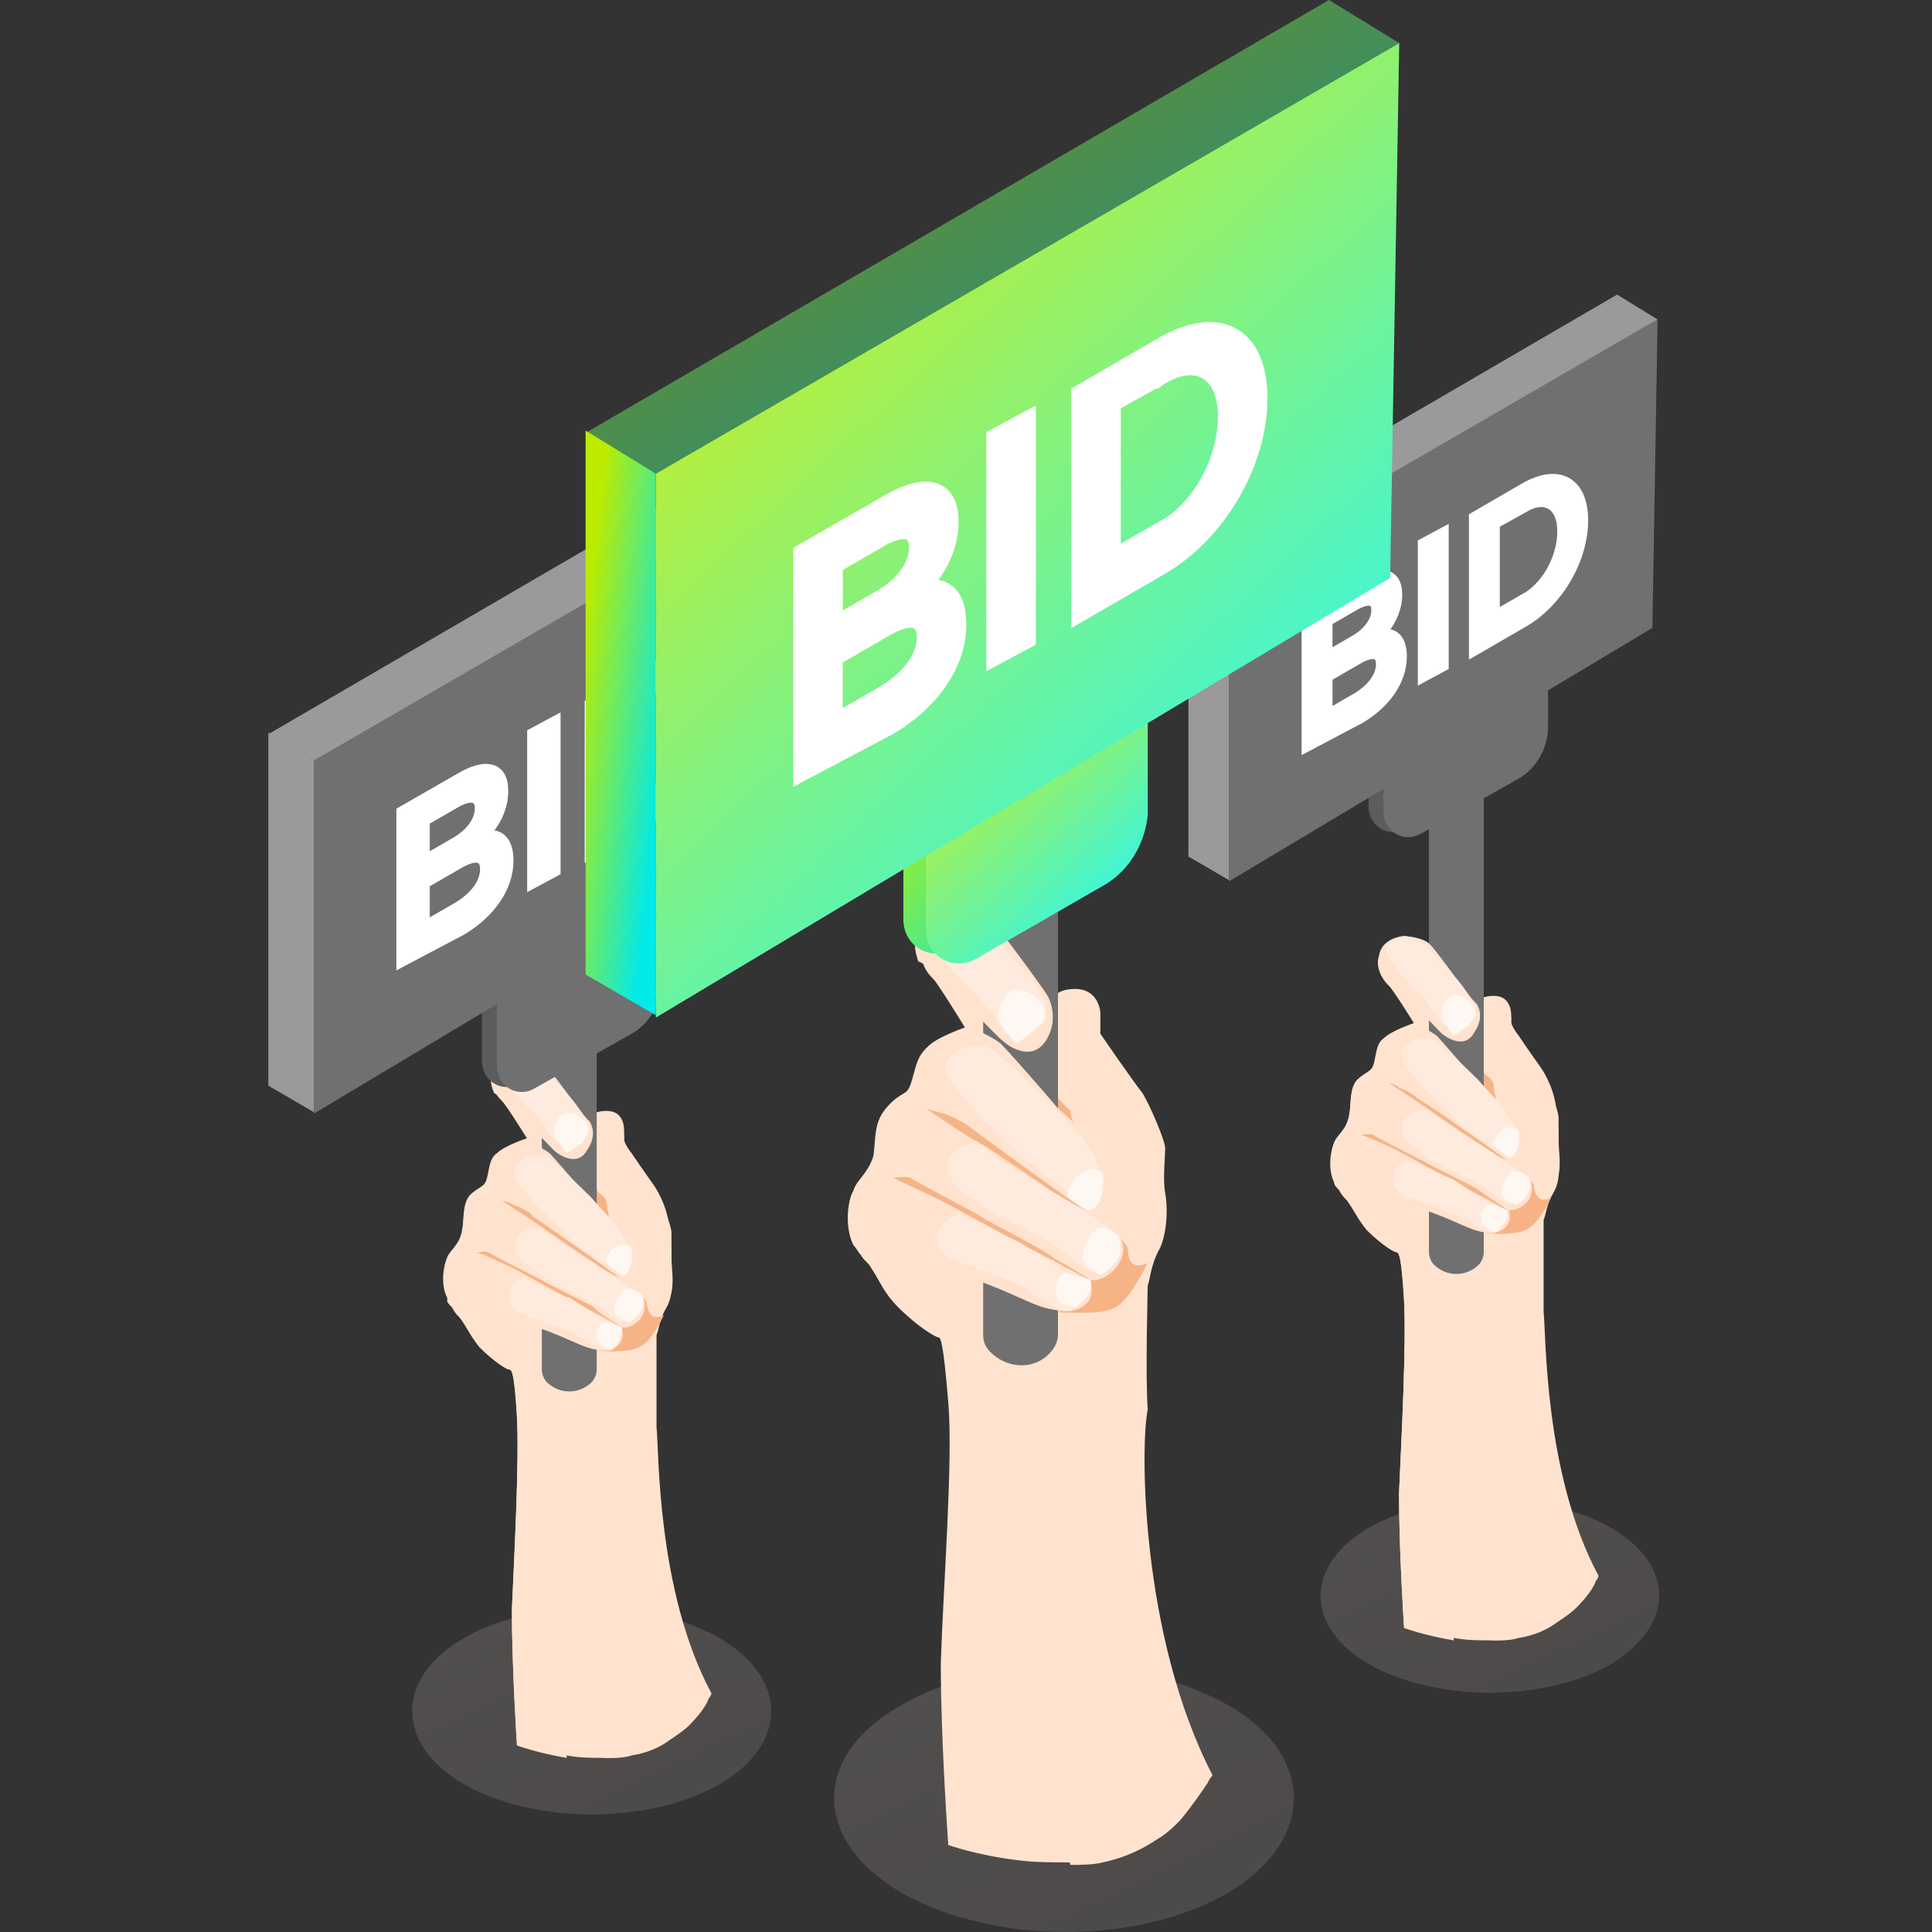 <svg width="72" height="72" viewBox="0 0 72 72" fill="none" xmlns="http://www.w3.org/2000/svg">
<rect x="0" y="0" width="72" height="72" fill="#333333" stroke="none"/>
<g clip-path="url(#clip0_923_53594)">
<path opacity="0.2" d="M26.79 66.505C24.188 67.989 19.913 67.989 17.311 66.505C14.709 65.022 14.709 62.518 17.311 61.034C19.913 59.55 24.188 59.55 26.79 61.034C29.391 62.518 29.391 65.022 26.79 66.505Z" fill="url(#paint0_linear_923_53594)"/>
<path d="M26.511 63.1C26.511 63.1 26.511 63.193 26.418 63.286C26.325 63.564 26.047 63.935 25.675 64.306C25.489 64.492 25.21 64.677 24.931 64.863C24.56 65.141 24.095 65.326 23.538 65.419C23.259 65.512 22.98 65.512 22.608 65.512C22.051 65.512 21.586 65.512 21.121 65.419C20.006 65.234 19.263 64.955 19.263 64.955C19.263 64.955 19.077 62.08 19.077 59.947C19.17 57.814 19.356 54.383 19.263 52.714C19.17 51.137 19.077 50.952 18.984 50.952C18.891 50.952 18.427 50.673 17.869 50.117C17.497 49.653 17.404 49.375 17.125 49.004C17.033 48.911 16.94 48.819 16.847 48.633C16.754 48.541 16.661 48.448 16.661 48.355C16.382 47.799 16.568 47.057 16.661 46.871C16.754 46.593 17.126 46.407 17.218 45.851C17.311 45.387 17.218 44.924 17.497 44.553C17.869 44.182 18.055 44.275 18.148 43.904C18.241 43.533 18.241 43.162 18.52 42.976C18.798 42.698 19.635 42.42 19.635 42.42C19.635 42.42 18.891 41.214 18.705 41.029C18.612 40.936 18.52 40.843 18.427 40.658C18.334 40.472 18.241 40.194 18.334 39.916C18.427 39.267 19.17 39.174 19.263 39.174C19.449 39.174 20.006 39.267 20.192 39.452C20.378 39.545 21.772 41.585 21.958 41.678C21.958 41.678 22.051 41.4 22.608 41.4C23.166 41.4 23.259 41.863 23.259 42.142C23.259 42.42 23.259 42.698 23.259 42.698C23.259 42.698 24.188 43.996 24.374 44.367C24.653 44.738 25.024 45.666 25.024 45.944C25.024 46.129 25.024 46.871 25.024 47.242C25.024 47.613 25.117 48.262 24.838 48.726C24.56 49.19 24.56 49.561 24.467 49.746C24.467 49.932 24.467 52.25 24.467 53.177C24.56 54.012 24.467 59.298 26.511 63.1Z" fill="#FFE3CF"/>
<path d="M23.166 50.767C23.166 50.767 22.98 51.137 22.701 51.416C22.423 51.694 21.772 52.157 21.679 52.25C21.679 52.343 21.772 52.807 21.4 52.992C21.029 53.178 20.471 53.178 20.471 53.178C20.471 53.178 20.471 53.456 20.285 54.291C20.192 55.125 21.493 57.536 21.122 60.226C20.843 62.359 21.029 64.585 21.122 65.512C20.006 65.326 19.263 65.048 19.263 65.048C19.263 65.048 19.077 62.173 19.077 60.04C19.17 57.907 19.356 54.476 19.263 52.807C19.17 51.23 19.077 51.045 18.984 51.045C18.891 51.045 18.427 50.767 17.869 50.21C17.497 49.746 17.405 49.468 17.126 49.097C17.033 49.004 16.94 48.912 16.847 48.726C16.754 48.633 16.661 48.541 16.661 48.448C17.405 47.613 18.148 48.541 18.891 48.819C19.635 49.097 20.843 49.839 20.843 49.839C20.843 49.839 21.122 50.395 21.122 50.488C21.122 50.581 20.843 51.323 20.936 51.508C21.029 51.694 21.4 51.787 21.679 51.694C21.958 51.694 23.073 50.767 23.166 50.767Z" fill="#FFE3CF"/>
<path d="M26.326 63.285C26.233 63.563 25.954 63.934 25.582 64.305C25.396 64.491 25.118 64.676 24.839 64.862C24.653 64.862 24.467 64.676 24.374 64.305C24.188 63.192 22.887 54.475 22.794 53.269C22.701 52.157 23.166 51.136 23.259 51.044C23.352 50.951 23.073 50.673 23.073 50.673C23.073 50.673 21.958 51.229 22.144 51.136C22.33 51.044 22.516 50.58 22.516 50.58C22.516 50.58 23.073 50.487 23.352 50.302C23.631 50.116 24.374 50.116 24.374 50.116C24.374 50.116 24.003 53.733 24.56 57.628C25.118 60.967 26.047 62.821 26.326 63.285Z" fill="#FFE3CF"/>
<path d="M21.771 43.069C21.771 43.069 21.679 43.254 21.771 43.532C21.864 43.81 22.236 44.367 22.329 44.46C22.515 44.552 22.608 44.738 22.608 44.831C22.608 44.923 22.701 45.387 22.701 45.387C22.701 45.387 20.656 43.996 20.564 43.161C20.564 42.234 21.771 43.069 21.771 43.069Z" fill="#F6B486"/>
<path d="M24.745 49.004C24.745 49.004 24.281 50.024 23.816 50.21C23.445 50.395 22.608 50.395 22.236 50.302C21.958 50.21 23.63 47.984 23.63 47.984C23.63 47.984 24.095 48.448 24.095 48.54C24.188 49.375 24.745 49.004 24.745 49.004Z" fill="#F6B486"/>
<path d="M25.025 48.169C25.025 48.169 24.746 48.911 24.467 48.726C24.281 48.54 24.003 48.076 23.91 47.891C23.817 47.706 23.538 47.613 23.538 47.613C23.538 47.613 23.817 46.964 23.817 46.685C23.817 46.407 24.095 46.5 24.095 46.5C24.095 46.5 23.91 45.665 23.817 45.109C23.724 44.552 23.352 44.274 23.166 43.718C23.073 43.44 23.073 42.976 23.073 42.605C23.073 42.327 23.073 42.234 23.166 42.234C23.259 42.327 23.166 42.512 23.538 42.976C23.91 43.532 24.374 44.181 24.374 44.181C24.374 44.181 24.839 44.831 24.932 45.665C25.025 46.5 25.025 46.593 25.025 46.871C25.025 47.242 25.118 47.706 25.025 48.169Z" fill="#FFE3CF"/>
<path d="M23.166 42.698C23.166 42.698 22.98 42.698 22.794 42.605C22.516 42.512 22.516 41.77 22.516 41.678C22.516 41.585 22.887 41.585 22.98 41.678C23.073 41.77 23.166 41.863 23.259 42.327C23.259 42.698 23.166 42.698 23.166 42.698Z" fill="#FFE3CF"/>
<path d="M22.05 41.863C22.05 41.863 22.143 42.048 22.05 42.512C21.958 42.976 21.772 43.347 21.679 43.439C21.679 43.532 21.958 44.089 21.958 44.089C21.958 44.089 21.4 43.625 21.4 43.532C21.307 43.439 21.028 43.068 21.121 42.976C21.121 42.79 22.05 41.863 22.05 41.863Z" fill="#FCD1B3"/>
<path d="M20.192 48.911V51.044C20.192 51.23 20.285 51.415 20.378 51.508C20.843 51.971 21.586 51.971 22.051 51.508C22.144 51.415 22.237 51.23 22.237 51.044V45.943L20.192 44.831V48.911Z" fill="#707070"/>
<path d="M20.192 42.976V33.331L22.237 32.96V41.677V44.923L20.192 42.976Z" fill="#707070"/>
<path d="M25.582 64.306C25.117 64.77 24.374 65.326 23.445 65.419C23.166 65.512 22.887 65.512 22.515 65.512C22.422 65.326 22.422 65.141 22.422 65.048C21.958 63.101 22.143 60.69 22.143 60.69C22.143 60.69 22.05 60.226 22.143 59.113C22.236 58 21.586 56.98 21.214 56.238C20.843 55.496 20.843 53.363 20.935 53.27C21.028 53.178 21.586 53.085 21.865 52.9C22.143 52.714 22.98 51.787 22.98 51.787C22.98 51.787 23.352 54.383 23.537 55.311C23.723 56.331 24.838 60.597 24.838 60.782C24.931 60.968 25.303 62.637 25.582 64.306Z" fill="#FFE3CF"/>
<path d="M21.865 42.883C21.493 43.532 20.75 42.976 20.657 42.883C20.564 42.79 18.612 40.75 18.426 40.75C18.333 40.565 18.241 40.286 18.333 40.008C18.426 39.359 19.17 39.266 19.263 39.266C19.448 39.266 20.006 39.359 20.192 39.544C20.378 39.637 21.772 41.677 21.958 41.77C21.958 41.77 22.329 42.234 21.865 42.883Z" fill="#FFE3CF"/>
<path d="M21.958 41.956C21.958 41.956 21.587 41.214 21.122 40.75C20.657 40.287 20.193 39.637 19.821 39.452C19.449 39.359 19.264 39.174 18.706 39.545C18.148 39.916 20.007 41.585 20.007 41.585L20.75 42.605C20.843 42.605 21.958 41.956 21.958 41.956Z" fill="#FFEBDD"/>
<path d="M21.865 41.863C21.865 41.863 21.494 41.399 21.122 41.492C20.75 41.492 20.657 42.048 20.657 42.234C20.657 42.419 21.122 42.976 21.122 42.976C21.122 42.976 21.401 42.79 21.679 42.605C21.865 42.326 22.051 42.234 21.865 41.863Z" fill="#FEF7F2"/>
<path d="M23.909 49.097C23.537 49.56 23.166 49.468 23.166 49.468C23.166 49.468 23.258 49.746 23.166 49.931C23.073 50.21 22.701 50.395 22.236 50.302C21.679 50.209 21.307 49.931 20.285 49.56C19.17 49.189 18.798 49.189 18.798 49.189C18.147 49.189 17.59 49.189 17.218 49.097C17.125 49.004 17.032 48.911 16.939 48.726C16.382 48.077 16.568 47.149 16.66 46.964C16.753 46.685 17.125 46.5 17.218 45.944C17.311 45.48 17.218 45.016 17.497 44.645C17.869 44.274 18.054 44.367 18.147 43.996C18.24 43.625 18.24 43.254 18.519 43.069C18.798 42.79 19.634 42.512 19.634 42.512C19.634 42.512 20.471 42.883 20.564 43.069C20.749 43.254 21.679 44.367 22.05 44.738C22.422 45.109 23.073 45.665 23.258 46.036C23.444 46.407 23.537 46.871 23.444 47.242C23.351 47.52 22.98 47.52 22.98 47.52C23.073 47.52 23.723 47.984 23.816 48.077C23.909 48.169 24.188 48.633 23.909 49.097Z" fill="#FFE3CF"/>
<path d="M23.073 47.613C23.073 47.613 22.608 47.427 22.143 47.056C21.679 46.778 20.378 45.851 20.099 45.665C19.82 45.48 18.705 44.738 18.705 44.738C18.705 44.738 19.077 44.831 19.17 44.923C19.263 44.923 19.82 45.202 19.82 45.294C19.82 45.294 22.887 47.427 23.073 47.613Z" fill="#F6B486"/>
<path d="M23.167 49.467C23.167 49.467 22.516 49.096 22.145 48.911C21.773 48.725 19.45 47.427 19.078 47.242C18.706 47.056 17.87 46.685 17.777 46.685C17.684 46.685 18.149 46.593 18.241 46.685C18.334 46.778 20.193 47.705 20.193 47.705C20.286 47.798 22.052 48.633 22.145 48.725C22.237 48.911 23.074 49.375 23.167 49.467Z" fill="#F6B486"/>
<path d="M19.542 47.612C19.542 47.612 18.984 47.798 18.984 48.169C18.891 48.54 18.984 48.818 19.82 49.096C20.564 49.374 21.307 49.653 21.493 49.745C21.679 49.838 22.237 50.209 22.515 50.302C22.794 50.395 22.98 50.209 23.073 50.023C23.166 49.931 22.515 49.189 22.515 49.189C22.515 49.189 21.493 48.54 21.214 48.354C20.936 48.354 19.542 47.612 19.542 47.612Z" fill="#FFEBDD"/>
<path d="M20.192 45.758C20.192 45.758 19.727 45.665 19.448 45.944C19.17 46.222 19.17 46.407 19.263 46.685C19.448 47.056 20.285 47.613 20.285 47.613C20.285 47.613 22.05 48.54 22.143 48.54C22.236 48.633 22.887 49.097 22.98 49.189C23.073 49.282 23.351 49.282 23.444 49.189C23.537 49.097 23.63 48.077 23.63 48.077C23.63 48.077 23.073 47.706 22.701 47.427C22.515 47.335 20.378 46.036 20.192 45.758Z" fill="#FFEBDD"/>
<path d="M22.051 44.645C22.051 44.645 20.471 43.068 20.285 43.068C20.099 43.068 19.542 42.975 19.263 43.439C18.891 43.903 19.913 44.645 19.913 44.83C20.006 44.923 21.122 45.943 21.215 46.129C21.307 46.314 22.608 47.149 22.608 47.149L23.445 46.499C23.445 46.499 23.166 45.943 22.98 45.665C22.608 45.294 22.051 44.645 22.051 44.645Z" fill="#FFEBDD"/>
<path d="M23.538 46.5C23.538 46.5 23.352 46.314 23.073 46.407C22.794 46.5 22.608 46.778 22.608 46.963C22.608 47.149 22.794 47.242 22.794 47.242L23.166 47.52C23.166 47.612 23.631 47.52 23.538 46.5Z" fill="#FEF7F2"/>
<path d="M23.91 48.262C23.91 48.262 23.538 47.891 23.259 48.076C23.074 48.262 22.888 48.54 22.888 48.818C22.888 49.096 23.445 49.282 23.445 49.282C23.445 49.282 24.189 48.911 23.91 48.262Z" fill="#FEF7F2"/>
<path d="M23.166 49.468C23.166 49.468 22.608 49.189 22.515 49.282C22.422 49.282 22.236 49.468 22.236 49.746C22.236 50.024 22.422 50.117 22.515 50.209C22.608 50.302 22.794 50.302 22.794 50.302C22.794 50.302 23.259 49.839 23.166 49.468Z" fill="#FEF7F2"/>
<path d="M22.98 38.339L19.356 40.379C18.705 40.75 17.962 40.287 17.962 39.545V36.021L24.095 32.497V36.392C24.002 37.226 23.631 37.875 22.98 38.339Z" fill="#5C5C5C"/>
<path d="M23.539 38.525L19.914 40.565C19.264 40.936 18.52 40.472 18.52 39.73V36.206L24.654 32.682V36.577C24.654 37.412 24.189 38.154 23.539 38.525Z" fill="#707070"/>
<path d="M56.018 28.843L52.394 30.883C51.743 31.254 51 30.79 51 30.048V26.524L57.133 23V26.895C57.04 27.73 56.669 28.379 56.018 28.843Z" fill="#5C5C5C"/>
<path d="M56.577 29.028L52.953 31.068C52.302 31.439 51.559 30.976 51.559 30.234V26.71L57.692 23.186V27.081C57.692 27.915 57.227 28.657 56.577 29.028Z" fill="#707070"/>
<path opacity="0.2" d="M59.996 62.04C57.541 63.43 53.51 63.43 51.056 62.04C48.601 60.65 48.601 58.304 51.056 56.913C53.51 55.523 57.541 55.523 59.996 56.913C62.45 58.304 62.45 60.563 59.996 62.04Z" fill="url(#paint1_linear_923_53594)"/>
<path d="M59.571 58.721C59.571 58.721 59.571 58.814 59.478 58.907C59.385 59.185 59.106 59.556 58.734 59.927C58.549 60.112 58.27 60.298 57.991 60.483C57.619 60.761 57.155 60.947 56.597 61.04C56.318 61.132 56.04 61.132 55.668 61.132C55.11 61.132 54.646 61.132 54.181 61.04C53.066 60.854 52.322 60.576 52.322 60.576C52.322 60.576 52.137 57.794 52.137 55.661C52.23 53.528 52.415 50.096 52.322 48.427C52.23 46.85 52.137 46.665 52.044 46.665C51.951 46.665 51.486 46.387 50.928 45.83C50.557 45.367 50.464 45.089 50.185 44.718C50.092 44.625 49.999 44.532 49.906 44.347C49.813 44.254 49.721 44.161 49.721 44.068C49.442 43.512 49.628 42.77 49.721 42.584C49.813 42.306 50.185 42.121 50.278 41.564C50.371 41.101 50.278 40.637 50.557 40.266C50.928 39.895 51.114 39.988 51.207 39.617C51.3 39.246 51.3 38.875 51.579 38.69C51.858 38.411 52.694 38.133 52.694 38.133C52.694 38.133 51.951 36.928 51.765 36.742C51.672 36.649 51.579 36.556 51.486 36.371C51.393 36.186 51.3 35.907 51.393 35.629C51.486 34.98 52.23 34.887 52.322 34.887C52.508 34.887 53.066 34.98 53.252 35.165C53.438 35.258 54.831 37.298 55.017 37.391C55.017 37.391 55.11 37.113 55.668 37.113C56.225 37.113 56.318 37.577 56.318 37.855C56.318 38.133 56.318 38.411 56.318 38.411C56.318 38.411 57.248 39.71 57.434 40.081C57.712 40.452 58.084 41.379 58.084 41.657C58.084 41.935 58.084 42.584 58.084 42.956C58.084 43.327 58.177 43.976 57.898 44.439C57.619 44.903 57.619 45.274 57.526 45.459C57.526 45.645 57.526 47.963 57.526 48.891C57.619 49.633 57.526 54.919 59.571 58.721Z" fill="#FFE3CF"/>
<path d="M56.226 46.388C56.226 46.388 56.04 46.758 55.761 47.037C55.482 47.315 54.832 47.779 54.739 47.871C54.739 47.964 54.832 48.428 54.46 48.613C54.088 48.799 53.531 48.799 53.531 48.799C53.531 48.799 53.531 49.077 53.345 49.912C53.252 50.746 54.553 53.157 54.181 55.847C53.902 57.98 54.088 60.206 54.181 61.133C53.066 60.948 52.323 60.669 52.323 60.669C52.323 60.669 52.137 57.794 52.137 55.661C52.23 53.529 52.416 50.097 52.323 48.428C52.23 46.851 52.137 46.666 52.044 46.666C51.951 46.666 51.486 46.388 50.929 45.831C50.557 45.367 50.464 45.089 50.185 44.718C50.092 44.626 49.999 44.533 49.907 44.347C49.814 44.255 49.721 44.162 49.721 44.069C50.464 43.234 51.208 44.162 51.951 44.44C52.694 44.718 53.902 45.46 53.902 45.46C53.902 45.46 54.181 46.017 54.181 46.109C54.181 46.202 53.902 46.944 53.995 47.13C54.088 47.315 54.46 47.408 54.739 47.315C55.018 47.315 56.133 46.388 56.226 46.388Z" fill="#FFE3CF"/>
<path d="M59.385 58.906C59.292 59.184 59.014 59.555 58.642 59.926C58.456 60.112 58.177 60.297 57.898 60.483C57.713 60.483 57.527 60.297 57.434 59.926C57.248 58.813 55.947 50.096 55.854 48.89C55.761 47.778 56.226 46.757 56.319 46.665C56.412 46.572 56.133 46.294 56.133 46.294C56.133 46.294 55.018 46.85 55.203 46.757C55.389 46.665 55.575 46.201 55.575 46.201C55.575 46.201 56.133 46.108 56.412 45.923C56.69 45.737 57.434 45.737 57.434 45.737C57.434 45.737 57.062 49.354 57.62 53.249C58.177 56.588 59.106 58.35 59.385 58.906Z" fill="#FFE3CF"/>
<path d="M54.831 38.69C54.831 38.69 54.738 38.875 54.831 39.153C54.924 39.432 55.296 39.988 55.389 40.081C55.575 40.173 55.667 40.359 55.667 40.452C55.667 40.544 55.76 41.008 55.76 41.008C55.76 41.008 53.716 39.617 53.623 38.782C53.623 37.855 54.831 38.69 54.831 38.69Z" fill="#F6B486"/>
<path d="M57.805 44.625C57.805 44.625 57.34 45.645 56.876 45.831C56.504 46.016 55.668 46.016 55.296 45.923C55.017 45.831 56.69 43.605 56.69 43.605C56.69 43.605 57.154 44.069 57.154 44.161C57.248 44.996 57.805 44.625 57.805 44.625Z" fill="#F6B486"/>
<path d="M58.084 43.79C58.084 43.79 57.806 44.532 57.527 44.347C57.341 44.161 57.062 43.697 56.969 43.512C56.876 43.327 56.597 43.234 56.597 43.234C56.597 43.234 56.876 42.585 56.876 42.306C56.876 42.028 57.155 42.121 57.155 42.121C57.155 42.121 56.969 41.286 56.876 40.73C56.783 40.173 56.412 39.895 56.226 39.339C56.133 39.061 56.133 38.597 56.133 38.226C56.133 37.948 56.133 37.855 56.226 37.855C56.319 37.948 56.226 38.133 56.597 38.597C56.969 39.153 57.434 39.803 57.434 39.803C57.434 39.803 57.898 40.452 57.991 41.286C58.084 42.121 58.084 42.214 58.084 42.492C58.084 42.863 58.177 43.327 58.084 43.79Z" fill="#FFE3CF"/>
<path d="M56.226 38.319C56.226 38.319 56.04 38.319 55.854 38.226C55.575 38.133 55.575 37.391 55.575 37.299C55.575 37.206 55.947 37.206 56.04 37.299C56.133 37.391 56.226 37.484 56.319 37.948C56.319 38.319 56.226 38.319 56.226 38.319Z" fill="#FFE3CF"/>
<path d="M55.11 37.484C55.11 37.484 55.203 37.669 55.11 38.133C55.017 38.597 54.832 38.968 54.739 39.06C54.739 39.153 55.017 39.71 55.017 39.71C55.017 39.71 54.367 39.153 54.274 39.06C54.181 38.968 53.902 38.597 53.995 38.504C54.181 38.411 55.11 37.484 55.11 37.484Z" fill="#FCD1B3"/>
<path d="M53.252 44.532V46.665C53.252 46.851 53.345 47.036 53.438 47.129C53.902 47.593 54.646 47.593 55.111 47.129C55.203 47.036 55.296 46.851 55.296 46.665V41.565L53.252 40.452V44.532Z" fill="#707070"/>
<path d="M53.252 38.597V28.952L55.296 28.581V37.298V40.544L53.252 38.597Z" fill="#707070"/>
<path d="M58.641 59.926C58.177 60.39 57.433 60.947 56.504 61.039C56.225 61.132 55.947 61.132 55.575 61.132C55.482 60.947 55.482 60.761 55.482 60.668C55.017 58.721 55.203 56.31 55.203 56.31C55.203 56.31 55.11 55.846 55.203 54.733C55.296 53.62 54.645 52.6 54.274 51.858C53.902 51.116 53.902 48.983 53.995 48.891C54.088 48.798 54.645 48.705 54.924 48.52C55.203 48.334 56.039 47.407 56.039 47.407C56.039 47.407 56.411 50.003 56.597 50.931C56.783 51.951 57.898 56.217 57.898 56.402C57.991 56.588 58.363 58.257 58.641 59.926Z" fill="#FFE3CF"/>
<path d="M54.924 38.504C54.553 39.153 53.809 38.597 53.716 38.504C53.623 38.411 51.672 36.371 51.486 36.371C51.393 36.186 51.3 35.907 51.393 35.629C51.486 34.98 52.229 34.887 52.322 34.887C52.508 34.887 53.066 34.98 53.252 35.165C53.437 35.258 54.831 37.298 55.017 37.391C55.017 37.391 55.389 37.855 54.924 38.504Z" fill="#FFE3CF"/>
<path d="M55.018 37.577C55.018 37.577 54.646 36.835 54.182 36.371C53.717 35.908 53.252 35.258 52.881 35.073C52.509 34.98 52.323 34.795 51.766 35.166C51.208 35.537 53.066 37.206 53.066 37.206L53.81 38.226C53.903 38.226 55.018 37.577 55.018 37.577Z" fill="#FFEBDD"/>
<path d="M54.925 37.484C54.925 37.484 54.553 37.02 54.181 37.113C53.81 37.206 53.717 37.669 53.717 37.855C53.717 38.04 54.181 38.597 54.181 38.597C54.181 38.597 54.46 38.411 54.739 38.226C54.925 37.947 55.111 37.855 54.925 37.484Z" fill="#FEF7F2"/>
<path d="M56.968 44.718C56.597 45.181 56.225 45.089 56.225 45.089C56.225 45.089 56.318 45.367 56.225 45.552C56.132 45.831 55.76 46.016 55.296 45.923C54.738 45.831 54.367 45.552 53.344 45.181C52.229 44.81 51.857 44.81 51.857 44.81C51.207 44.81 50.649 44.81 50.278 44.718C50.185 44.625 50.092 44.532 49.999 44.347C49.441 43.698 49.627 42.77 49.72 42.585C49.813 42.307 50.185 42.121 50.278 41.565C50.371 41.101 50.278 40.637 50.556 40.266C50.928 39.895 51.114 39.988 51.207 39.617C51.3 39.246 51.3 38.875 51.579 38.69C51.857 38.411 52.694 38.133 52.694 38.133C52.694 38.133 53.53 38.504 53.623 38.69C53.809 38.875 54.738 39.988 55.11 40.359C55.482 40.73 56.132 41.286 56.318 41.657C56.504 42.028 56.597 42.492 56.504 42.863C56.411 43.141 56.039 43.141 56.039 43.141C56.132 43.141 56.783 43.605 56.876 43.698C56.968 43.79 57.247 44.254 56.968 44.718Z" fill="#FFE3CF"/>
<path d="M56.132 43.234C56.132 43.234 55.668 43.048 55.203 42.677C54.738 42.399 53.437 41.472 53.159 41.286C52.88 41.101 51.765 40.359 51.765 40.359C51.765 40.359 52.136 40.452 52.136 40.544C52.229 40.544 52.787 40.823 52.787 40.915C52.88 40.915 55.946 43.048 56.132 43.234Z" fill="#F6B486"/>
<path d="M56.133 45.089C56.133 45.089 55.482 44.718 55.11 44.532C54.739 44.347 52.415 43.048 52.044 42.863C51.672 42.677 50.836 42.306 50.743 42.306C50.65 42.306 51.114 42.214 51.207 42.306C51.3 42.399 53.159 43.327 53.159 43.327C53.252 43.419 55.017 44.254 55.11 44.347C55.296 44.532 56.133 44.996 56.133 45.089Z" fill="#F6B486"/>
<path d="M52.508 43.233C52.508 43.233 51.951 43.419 51.951 43.79C51.858 44.161 51.951 44.439 52.787 44.717C53.531 44.995 54.274 45.274 54.46 45.366C54.646 45.459 55.203 45.83 55.482 45.923C55.761 46.016 55.947 45.83 56.04 45.645C56.133 45.552 55.482 44.81 55.482 44.81C55.482 44.81 54.46 44.161 54.181 43.975C53.995 43.883 52.508 43.233 52.508 43.233Z" fill="#FFEBDD"/>
<path d="M53.252 41.379C53.252 41.379 52.787 41.286 52.508 41.565C52.229 41.843 52.229 42.028 52.322 42.306C52.508 42.677 53.344 43.234 53.344 43.234C53.344 43.234 55.11 44.161 55.203 44.161C55.296 44.254 55.946 44.718 56.039 44.81C56.132 44.903 56.411 44.903 56.504 44.81C56.597 44.718 56.69 43.698 56.69 43.698C56.69 43.698 56.132 43.327 55.761 43.048C55.575 42.863 53.437 41.657 53.252 41.379Z" fill="#FFEBDD"/>
<path d="M55.11 40.266C55.11 40.266 53.531 38.689 53.345 38.689C53.159 38.689 52.601 38.596 52.323 39.06C51.951 39.524 52.973 40.266 52.973 40.451C53.066 40.544 54.181 41.564 54.274 41.75C54.367 41.935 55.668 42.77 55.668 42.77L56.504 42.121C56.504 42.121 56.225 41.564 56.04 41.286C55.668 40.915 55.11 40.266 55.11 40.266Z" fill="#FFEBDD"/>
<path d="M56.597 42.121C56.597 42.121 56.411 41.935 56.133 42.028C55.854 42.121 55.668 42.399 55.668 42.584C55.668 42.77 55.854 42.863 55.854 42.863L56.225 43.141C56.225 43.141 56.69 43.141 56.597 42.121Z" fill="#FEF7F2"/>
<path d="M56.969 43.883C56.969 43.883 56.598 43.512 56.319 43.697C56.133 43.883 55.947 44.161 55.947 44.439C55.947 44.718 56.505 44.903 56.505 44.903C56.505 44.903 57.248 44.532 56.969 43.883Z" fill="#FEF7F2"/>
<path d="M56.132 45.089C56.132 45.089 55.575 44.81 55.482 44.903C55.389 44.903 55.203 45.089 55.203 45.367C55.203 45.645 55.389 45.738 55.482 45.831C55.575 45.831 55.761 45.923 55.761 45.923C55.761 45.923 56.318 45.46 56.132 45.089Z" fill="#FEF7F2"/>
<path d="M60.362 24.129L61.58 23.398L61.774 11.904L45.8 21.158V32.847L60.362 24.129Z" fill="#707070"/>
<path d="M52.047 23.669C51.929 23.572 51.784 23.532 51.621 23.541C51.955 23.149 52.156 22.657 52.156 22.162C52.156 21.949 52.118 21.772 52.039 21.635C51.958 21.496 51.836 21.405 51.684 21.366C51.391 21.291 50.999 21.41 50.562 21.672L48.657 22.767L48.607 22.795V22.853V27.809V27.975L48.754 27.898L50.717 26.86L50.717 26.86L50.721 26.858C51.723 26.27 52.33 25.377 52.33 24.467C52.33 24.109 52.241 23.827 52.047 23.669ZM50.605 24.669L50.605 24.669L50.606 24.668C50.746 24.584 50.869 24.527 50.973 24.494C51.078 24.46 51.158 24.454 51.216 24.464C51.27 24.474 51.306 24.499 51.331 24.539C51.359 24.582 51.379 24.651 51.379 24.755C51.379 25.165 51.068 25.599 50.504 25.937L49.558 26.483V25.274L50.605 24.669ZM49.558 24.294V23.199L50.602 22.596C50.828 22.483 50.985 22.456 51.077 22.481C51.117 22.493 51.146 22.515 51.167 22.55C51.189 22.588 51.206 22.648 51.206 22.738C51.206 23.093 50.949 23.469 50.503 23.747L49.558 24.294Z" fill="white" stroke="white" stroke-width="0.2"/>
<path d="M53.889 19.856V19.689L53.742 19.768L52.991 20.172L52.938 20.2V20.26V25.216V25.383L53.085 25.304L53.836 24.901L53.889 24.872V24.813V19.856Z" fill="white" stroke="white" stroke-width="0.2"/>
<path d="M54.843 24.236V24.41L54.993 24.323L56.783 23.286C56.783 23.286 56.783 23.286 56.783 23.286C58.142 22.519 59.086 20.872 59.086 19.395C59.086 18.659 58.849 18.122 58.404 17.888C57.962 17.655 57.358 17.747 56.682 18.157L54.893 19.194L54.843 19.223V19.28V24.236ZM56.782 19.022L56.782 19.022L56.788 19.019C57.175 18.77 57.51 18.744 57.739 18.871C57.968 18.997 58.135 19.299 58.135 19.799C58.135 20.298 57.982 20.814 57.73 21.255C57.477 21.696 57.129 22.054 56.747 22.245L56.746 22.245L56.741 22.248L55.794 22.795V19.57L56.782 19.022Z" fill="white" stroke="white" stroke-width="0.2"/>
<path d="M61.773 11.905L45.799 21.158L44.289 20.282L60.264 10.979L61.773 11.905Z" fill="#9A9A9A"/>
<path d="M45.799 21.158L44.289 20.233V31.922L45.799 32.798V21.158Z" fill="#9A9A9A"/>
<path opacity="0.2" d="M45.768 70.539C42.417 72.487 37.038 72.487 33.599 70.539C30.248 68.591 30.248 65.404 33.599 63.544C36.95 61.596 42.329 61.596 45.768 63.544C49.031 65.404 49.031 68.591 45.768 70.539Z" fill="url(#paint2_linear_923_53594)"/>
<path d="M45.189 66.16C45.189 66.16 45.096 66.253 45.003 66.439C44.817 66.717 44.446 67.273 43.981 67.83C43.702 68.108 43.423 68.386 43.052 68.572C42.494 68.943 41.844 69.221 41.1 69.314C40.728 69.406 40.264 69.406 39.892 69.406C39.149 69.406 38.498 69.406 37.848 69.314C36.361 69.128 35.339 68.757 35.339 68.757C35.339 68.757 35.06 64.862 35.06 61.987C35.153 59.112 35.525 54.383 35.339 52.249C35.153 50.024 35.06 49.838 34.967 49.838C34.874 49.838 34.224 49.467 33.48 48.725C32.922 48.169 32.83 47.798 32.458 47.242C32.365 47.056 32.179 46.963 32.086 46.778C31.993 46.685 31.9 46.5 31.807 46.407C31.436 45.665 31.622 44.645 31.807 44.367C31.9 43.996 32.365 43.718 32.551 43.068C32.644 42.419 32.551 41.863 33.015 41.306C33.48 40.75 33.759 40.935 33.945 40.379C34.131 39.822 34.131 39.452 34.502 39.081C34.874 38.71 35.989 38.339 35.989 38.339C35.989 38.339 34.967 36.669 34.781 36.484C34.688 36.391 34.502 36.206 34.409 35.928C34.316 35.649 34.224 35.278 34.316 34.907C34.502 34.073 35.432 33.887 35.617 33.887C35.803 33.887 36.64 33.98 36.918 34.165C37.197 34.351 39.149 37.04 39.242 37.226C39.242 37.226 39.334 36.855 40.078 36.855C40.821 36.855 41.007 37.504 41.007 37.782C41.007 38.153 41.007 38.524 41.007 38.524C41.007 38.524 42.215 40.286 42.587 40.75C42.866 41.214 43.423 42.512 43.423 42.79C43.423 43.068 43.33 43.996 43.423 44.459C43.516 44.923 43.516 45.85 43.237 46.5C42.866 47.149 42.866 47.705 42.773 47.891C42.773 48.076 42.68 51.229 42.773 52.528C42.494 53.826 42.494 60.967 45.189 66.16Z" fill="#FFE3CF"/>
<path d="M40.635 49.375C40.635 49.375 40.357 49.931 39.985 50.302C39.613 50.673 38.684 51.322 38.684 51.415C38.591 51.508 38.87 52.157 38.312 52.435C37.755 52.713 37.011 52.621 37.011 52.621C37.011 52.621 36.918 52.992 36.825 54.104C36.639 55.217 38.405 58.556 37.941 62.173C37.476 65.048 37.848 68.015 38.033 69.314C36.547 69.128 35.524 68.757 35.524 68.757C35.524 68.757 35.246 64.862 35.246 61.987C35.339 59.112 35.71 54.383 35.524 52.25C35.339 50.024 35.246 49.838 35.153 49.838C35.06 49.838 34.409 49.468 33.666 48.726C33.108 48.169 33.015 47.798 32.644 47.242C32.551 47.056 32.365 46.964 32.272 46.778C32.179 46.685 32.086 46.5 31.993 46.407C32.922 45.294 34.038 46.593 35.06 46.964C36.082 47.334 37.662 48.262 37.662 48.262C37.662 48.262 38.126 49.096 38.033 49.096C38.033 49.189 37.662 50.302 37.848 50.488C38.033 50.766 38.498 50.859 38.777 50.766C39.056 50.673 40.542 49.468 40.635 49.375Z" fill="#FFE3CF"/>
<path d="M45.003 66.439C44.817 66.717 44.446 67.274 43.981 67.83C43.702 68.109 43.423 68.387 43.051 68.572C42.773 68.572 42.494 68.294 42.401 67.738C42.122 66.254 40.357 54.383 40.264 52.807C40.171 51.23 40.728 49.932 40.821 49.746C41.007 49.561 40.635 49.282 40.635 49.282C40.635 49.282 39.149 50.024 39.334 49.839C39.52 49.746 39.892 49.097 39.892 49.097C39.892 49.097 40.635 49.004 41.007 48.819C41.379 48.633 42.401 48.633 42.401 48.633C42.401 48.633 41.843 53.548 42.587 58.835C43.237 63.286 44.538 65.697 45.003 66.439Z" fill="#FFE3CF"/>
<path d="M38.684 38.989C38.684 38.989 38.498 39.174 38.684 39.638C38.87 40.009 39.242 40.751 39.428 40.936C39.613 41.121 39.799 41.307 39.892 41.4C39.892 41.585 40.078 42.049 40.078 42.049C40.078 42.049 37.29 40.101 37.197 38.989C37.104 37.968 38.684 38.989 38.684 38.989Z" fill="#F6B486"/>
<path d="M42.773 47.056C42.773 47.056 42.122 48.447 41.565 48.725C41.1 49.004 39.892 48.911 39.52 48.911C39.056 48.818 41.379 45.758 41.379 45.758C41.379 45.758 41.937 46.314 42.029 46.5C42.029 47.52 42.773 47.056 42.773 47.056Z" fill="#F6B486"/>
<path d="M43.144 45.944C43.144 45.944 42.679 46.964 42.401 46.779C42.122 46.593 41.75 45.851 41.564 45.666C41.471 45.48 41.007 45.295 41.007 45.295C41.007 45.295 41.379 44.367 41.379 43.996C41.379 43.626 41.75 43.718 41.75 43.718C41.75 43.718 41.471 42.605 41.379 41.864C41.286 41.122 40.728 40.751 40.542 40.009C40.449 39.638 40.449 38.989 40.449 38.525C40.449 38.247 40.542 37.968 40.542 38.061C40.635 38.154 40.542 38.339 41.1 39.081C41.657 39.823 42.215 40.751 42.215 40.751C42.215 40.751 42.865 41.678 42.958 42.698C43.144 43.811 43.144 43.996 43.051 44.275C43.144 44.646 43.237 45.295 43.144 45.944Z" fill="#FFE3CF"/>
<path d="M40.636 38.525C40.636 38.525 40.45 38.525 40.078 38.339C39.706 38.154 39.613 37.226 39.706 37.041C39.706 36.855 40.264 36.948 40.357 37.041C40.45 37.133 40.636 37.319 40.636 37.875C40.729 38.525 40.636 38.525 40.636 38.525Z" fill="#FFE3CF"/>
<path d="M39.148 37.412C39.148 37.412 39.241 37.597 39.241 38.246C39.148 38.895 38.87 39.359 38.777 39.545C38.777 39.73 39.148 40.472 39.148 40.472C39.148 40.472 38.312 39.73 38.219 39.637C38.126 39.452 37.661 38.988 37.754 38.803C37.847 38.617 39.148 37.412 39.148 37.412Z" fill="#FCD1B3"/>
<path d="M36.64 46.871V49.746C36.64 50.024 36.733 50.21 36.918 50.395C37.569 51.044 38.591 51.044 39.149 50.395C39.335 50.21 39.428 49.931 39.428 49.746V42.883L36.64 41.307V46.871Z" fill="#707070"/>
<path d="M36.64 38.895V25.912L39.428 25.355V37.226V41.585L36.64 38.895Z" fill="#707070"/>
<path d="M43.981 67.83C43.331 68.479 42.401 69.128 41.1 69.406C40.729 69.499 40.264 69.499 39.892 69.499C39.799 69.221 39.799 69.035 39.706 68.85C39.149 66.253 39.335 62.914 39.335 62.914C39.335 62.914 39.242 62.265 39.335 60.782C39.428 59.298 38.591 57.907 38.034 56.979C37.476 56.052 37.569 53.084 37.662 52.991C37.755 52.899 38.498 52.713 38.963 52.528C39.335 52.342 40.45 50.951 40.45 50.951C40.45 50.951 41.007 54.383 41.286 55.774C41.565 57.165 43.052 63.007 43.052 63.193C43.052 63.285 43.517 65.511 43.981 67.83Z" fill="#FFE3CF"/>
<path d="M38.962 38.803C38.405 39.638 37.476 38.896 37.383 38.803C37.197 38.71 34.595 35.835 34.223 35.835C34.13 35.557 34.037 35.186 34.13 34.815C34.316 33.98 35.245 33.795 35.431 33.795C35.617 33.795 36.453 33.888 36.732 34.073C37.011 34.259 38.962 36.948 39.055 37.133C39.055 37.133 39.52 37.968 38.962 38.803Z" fill="#FFE3CF"/>
<path d="M39.056 37.504C39.056 37.504 38.591 36.484 37.941 35.928C37.29 35.279 36.733 34.351 36.268 34.258C35.803 34.073 35.525 33.887 34.688 34.351C33.852 34.815 36.454 37.133 36.454 37.133C36.454 37.133 37.476 38.432 37.476 38.524C37.569 38.432 39.056 37.504 39.056 37.504Z" fill="#FFEBDD"/>
<path d="M38.87 37.412C38.87 37.412 38.405 36.855 37.848 36.855C37.383 36.948 37.197 37.69 37.197 37.876C37.197 38.154 37.848 38.896 37.848 38.896C37.848 38.896 38.219 38.71 38.591 38.339C38.963 38.061 39.056 37.968 38.87 37.412Z" fill="#FEF7F2"/>
<path d="M41.658 47.149C41.193 47.798 40.636 47.706 40.636 47.706C40.636 47.706 40.729 48.076 40.636 48.355C40.543 48.633 40.078 49.004 39.335 48.818C38.591 48.726 38.127 48.355 36.64 47.798C35.153 47.334 34.688 47.242 34.688 47.242C33.759 47.242 33.109 47.242 32.551 47.149C32.458 46.964 32.272 46.871 32.179 46.685C31.436 45.851 31.715 44.645 31.901 44.274C31.993 43.903 32.458 43.625 32.644 42.976C32.737 42.327 32.644 41.77 33.109 41.214C33.573 40.657 33.852 40.843 34.038 40.286C34.224 39.73 34.224 39.359 34.595 38.988C34.967 38.617 36.082 38.246 36.082 38.246C36.082 38.246 37.197 38.71 37.383 38.988C37.662 39.266 38.963 40.75 39.428 41.306C39.985 41.77 40.822 42.605 41.1 43.069C41.379 43.532 41.472 44.274 41.286 44.738C40.914 45.202 40.543 45.109 40.45 45.109C40.543 45.109 41.472 45.758 41.565 45.851C41.658 45.943 42.123 46.5 41.658 47.149Z" fill="#FFE3CF"/>
<path d="M40.45 45.109C40.45 45.109 39.8 44.831 39.149 44.367C38.499 43.903 36.733 42.698 36.361 42.512C35.99 42.327 34.503 41.307 34.503 41.307C34.503 41.307 35.06 41.492 35.153 41.492C35.246 41.492 35.99 41.863 36.083 41.956C36.176 42.049 40.264 45.016 40.45 45.109Z" fill="#F6B486"/>
<path d="M40.636 47.706C40.636 47.706 39.706 47.242 39.242 46.964C38.777 46.778 35.617 45.016 35.06 44.738C34.502 44.46 33.48 43.996 33.294 43.904C33.201 43.904 33.852 43.811 33.945 43.904C34.038 43.996 36.547 45.295 36.64 45.387C36.733 45.48 39.149 46.686 39.242 46.871C39.427 46.964 40.543 47.613 40.636 47.706Z" fill="#F6B486"/>
<path d="M35.71 45.202C35.71 45.202 35.059 45.48 34.967 45.944C34.873 46.407 35.059 46.871 36.082 47.149C37.104 47.52 38.126 47.891 38.312 48.077C38.498 48.262 39.241 48.726 39.613 48.819C39.984 48.911 40.263 48.633 40.356 48.447C40.449 48.262 39.613 47.335 39.613 47.335C39.613 47.335 38.219 46.407 37.847 46.222C37.568 46.129 35.71 45.202 35.71 45.202Z" fill="#FFEBDD"/>
<path d="M36.64 42.697C36.64 42.697 36.082 42.512 35.617 42.883C35.246 43.254 35.246 43.439 35.432 43.903C35.617 44.367 36.826 45.108 36.826 45.108C36.826 45.108 39.242 46.314 39.335 46.407C39.428 46.5 40.357 47.242 40.543 47.334C40.728 47.427 41.1 47.427 41.193 47.334C41.286 47.242 41.472 45.85 41.472 45.85C41.472 45.85 40.636 45.294 40.264 45.016C39.799 44.737 36.826 43.068 36.64 42.697Z" fill="#FFEBDD"/>
<path d="M39.149 41.121C39.149 41.121 37.012 38.988 36.733 38.988C36.454 38.988 35.804 38.895 35.339 39.452C34.875 40.008 36.176 41.121 36.269 41.307C36.361 41.492 37.848 42.791 38.034 43.069C38.22 43.254 39.893 44.46 39.893 44.46L41.008 43.532C41.008 43.532 40.636 42.791 40.357 42.42C39.986 42.049 39.149 41.121 39.149 41.121Z" fill="#FFEBDD"/>
<path d="M41.1 43.718C41.1 43.718 40.821 43.439 40.45 43.625C40.078 43.81 39.892 44.089 39.799 44.367C39.706 44.645 39.985 44.738 39.985 44.738C39.985 44.738 40.45 45.109 40.543 45.109C40.636 45.109 41.193 45.016 41.1 43.718Z" fill="#FEF7F2"/>
<path d="M41.657 46.037C41.657 46.037 41.1 45.573 40.821 45.851C40.542 46.129 40.356 46.5 40.356 46.871C40.356 47.242 41.007 47.52 41.007 47.52C41.007 47.52 42.122 46.964 41.657 46.037Z" fill="#FEF7F2"/>
<path d="M40.636 47.706C40.636 47.706 39.8 47.427 39.707 47.427C39.614 47.427 39.335 47.706 39.335 48.076C39.335 48.447 39.614 48.633 39.707 48.633C39.8 48.633 40.078 48.726 40.078 48.726C40.078 48.726 40.822 48.262 40.636 47.706Z" fill="#FEF7F2"/>
<path d="M40.357 32.589L35.525 35.372C34.688 35.835 33.666 35.279 33.666 34.259V29.529L41.937 24.799V29.993C41.844 31.106 41.286 32.033 40.357 32.589Z" fill="url(#paint3_linear_923_53594)"/>
<path d="M41.194 32.96L36.361 35.742C35.525 36.206 34.503 35.649 34.503 34.629V29.9L42.773 25.17V30.363C42.681 31.383 42.123 32.404 41.194 32.96Z" fill="url(#paint4_linear_923_53594)"/>
<path d="M28.087 31.69L29.458 30.868L29.677 17.933L11.699 28.347V41.501L28.087 31.69Z" fill="#707070"/>
<path d="M18.723 31.182C18.586 31.07 18.415 31.026 18.221 31.043C18.608 30.6 18.841 30.04 18.841 29.476C18.841 29.238 18.799 29.041 18.711 28.889C18.621 28.735 18.487 28.636 18.319 28.593C17.994 28.509 17.557 28.642 17.066 28.936L14.922 30.167L14.872 30.196V30.254V35.832V35.998L15.018 35.92L17.228 34.753L17.228 34.753L17.232 34.751C18.357 34.09 19.036 33.089 19.036 32.07C19.036 31.669 18.936 31.356 18.723 31.182ZM17.101 32.286L17.101 32.286L17.103 32.286C17.261 32.191 17.4 32.126 17.518 32.088C17.637 32.051 17.73 32.043 17.797 32.055C17.861 32.067 17.905 32.096 17.936 32.144C17.969 32.195 17.991 32.276 17.991 32.394C17.991 32.862 17.637 33.354 17.001 33.735L15.916 34.361V32.971L17.101 32.286ZM15.916 31.897V30.636L17.099 29.953C17.354 29.826 17.534 29.794 17.642 29.823C17.691 29.837 17.726 29.864 17.751 29.906C17.778 29.952 17.796 30.022 17.796 30.124C17.796 30.53 17.504 30.956 17 31.271L15.916 31.897Z" fill="white" stroke="white" stroke-width="0.2"/>
<path d="M20.791 26.882V26.715L20.643 26.794L19.798 27.248L19.746 27.276V27.336V32.913V33.081L19.893 33.002L20.738 32.548L20.791 32.519V32.459V26.882Z" fill="white" stroke="white" stroke-width="0.2"/>
<path d="M21.89 31.811V31.985L22.04 31.898L24.054 30.731C24.054 30.731 24.054 30.73 24.055 30.73C25.58 29.87 26.639 28.021 26.639 26.363C26.639 25.536 26.374 24.938 25.879 24.677C25.387 24.418 24.713 24.519 23.954 24.98L21.94 26.147L21.89 26.176V26.233V31.811ZM24.053 25.932L24.053 25.932L24.059 25.928C24.497 25.647 24.879 25.616 25.143 25.762C25.406 25.907 25.595 26.252 25.595 26.817C25.595 27.381 25.422 27.964 25.137 28.462C24.851 28.96 24.458 29.365 24.025 29.581L24.025 29.581L24.02 29.584L22.935 30.211V26.552L24.053 25.932Z" fill="white" stroke="white" stroke-width="0.2"/>
<path d="M29.677 17.933L11.699 28.347L10 27.36L27.978 16.892L29.677 17.933Z" fill="#9A9A9A"/>
<path d="M11.699 28.347L10 27.306V40.46L11.699 41.447V28.347Z" fill="#9A9A9A"/>
<path d="M49.695 22.804L51.807 21.537L52.145 1.605L24.442 17.652V37.922L49.695 22.804Z" fill="url(#paint5_linear_923_53594)"/>
<path d="M35.4 21.958C35.198 21.793 34.947 21.727 34.664 21.751C35.231 21.098 35.575 20.273 35.575 19.441C35.575 19.09 35.512 18.798 35.382 18.575C35.249 18.347 35.051 18.199 34.803 18.135C34.321 18.012 33.676 18.208 32.951 18.642L29.787 20.46L29.711 20.503V20.59V28.823V29.072L29.931 28.955L33.193 27.232L33.193 27.232L33.199 27.229C34.86 26.254 35.862 24.775 35.862 23.27C35.862 22.679 35.715 22.215 35.4 21.958ZM33.006 23.592L33.006 23.592L33.008 23.591C33.241 23.451 33.446 23.355 33.621 23.3C33.796 23.244 33.932 23.233 34.031 23.25C34.125 23.267 34.189 23.311 34.234 23.381C34.282 23.456 34.316 23.574 34.316 23.749C34.316 24.438 33.794 25.163 32.855 25.726L31.258 26.648V24.602L33.006 23.592ZM31.258 23.011V21.155L33.002 20.148C33.378 19.961 33.644 19.913 33.802 19.957C33.873 19.977 33.925 20.016 33.961 20.078C34 20.145 34.028 20.247 34.028 20.399C34.028 20.996 33.597 21.625 32.853 22.089L31.258 23.011Z" fill="white" stroke="white" stroke-width="0.3"/>
<path d="M38.453 15.613V15.362L38.232 15.481L36.985 16.151L36.906 16.194V16.283V24.516V24.767L37.127 24.648L38.374 23.978L38.453 23.935V23.846V15.613Z" fill="white" stroke="white" stroke-width="0.3"/>
<path d="M40.071 22.888V23.148L40.296 23.018L43.268 21.296C43.268 21.295 43.268 21.295 43.269 21.295C45.521 20.024 47.085 17.294 47.085 14.847C47.085 13.626 46.693 12.742 45.962 12.357C45.234 11.974 44.239 12.123 43.118 12.803L40.145 14.526L40.071 14.569V14.655V22.888ZM43.267 14.212L43.267 14.213L43.275 14.207C43.922 13.793 44.484 13.747 44.872 13.961C45.261 14.175 45.538 14.684 45.538 15.517C45.538 16.349 45.283 17.209 44.863 17.943C44.442 18.678 43.862 19.276 43.223 19.595L43.223 19.595L43.215 19.599L41.618 20.522V15.127L43.267 14.212Z" fill="white" stroke="white" stroke-width="0.3"/>
<path d="M52.145 1.605L24.442 17.652L21.824 16.131L49.526 0L52.145 1.605Z" fill="url(#paint6_linear_923_53594)" fill-opacity="0.5"/>
<path d="M24.442 17.652L21.824 16.047V36.317L24.442 37.837V17.652Z" fill="url(#paint7_linear_923_53594)"/>
</g>
<defs>
<linearGradient id="paint0_linear_923_53594" x1="17.793" y1="57.571" x2="23.481" y2="69.253" gradientUnits="userSpaceOnUse">
<stop stop-color="#CFC2BA"/>
<stop offset="0.6" stop-color="#BAAEA8"/>
<stop offset="1" stop-color="#B3A7A1"/>
</linearGradient>
<linearGradient id="paint1_linear_923_53594" x1="51.51" y1="53.669" x2="56.818" y2="64.642" gradientUnits="userSpaceOnUse">
<stop stop-color="#CFC2BA"/>
<stop offset="0.6" stop-color="#BAAEA8"/>
<stop offset="1" stop-color="#B3A7A1"/>
</linearGradient>
<linearGradient id="paint2_linear_923_53594" x1="34.2" y1="59.056" x2="41.558" y2="74.069" gradientUnits="userSpaceOnUse">
<stop stop-color="#CFC2BA"/>
<stop offset="0.6" stop-color="#BAAEA8"/>
<stop offset="1" stop-color="#B3A7A1"/>
</linearGradient>
<linearGradient id="paint3_linear_923_53594" x1="34.766" y1="26.715" x2="41.961" y2="32.257" gradientUnits="userSpaceOnUse">
<stop stop-color="#BCEB00"/>
<stop offset="1" stop-color="#00EAEA"/>
</linearGradient>
<linearGradient id="paint4_linear_923_53594" x1="35.825" y1="27.085" x2="42.343" y2="34.176" gradientUnits="userSpaceOnUse">
<stop stop-color="#C6EE27"/>
<stop offset="1" stop-color="#28F7F7"/>
</linearGradient>
<linearGradient id="paint5_linear_923_53594" x1="28.869" y1="8.083" x2="50.931" y2="31.852" gradientUnits="userSpaceOnUse">
<stop stop-color="#C6EE27"/>
<stop offset="1" stop-color="#28F7F7"/>
</linearGradient>
<linearGradient id="paint6_linear_923_53594" x1="25.858" y1="3.149" x2="36.496" y2="21.422" gradientUnits="userSpaceOnUse">
<stop stop-color="#BCEB00"/>
<stop offset="1" stop-color="#00EAEA"/>
</linearGradient>
<linearGradient id="paint7_linear_923_53594" x1="22.172" y1="19.934" x2="25.75" y2="20.364" gradientUnits="userSpaceOnUse">
<stop stop-color="#BCEB00"/>
<stop offset="1" stop-color="#00EAEA"/>
</linearGradient>
<clipPath id="clip0_923_53594">
<rect width="72" height="72" fill="white"/>
</clipPath>
</defs>
</svg>
